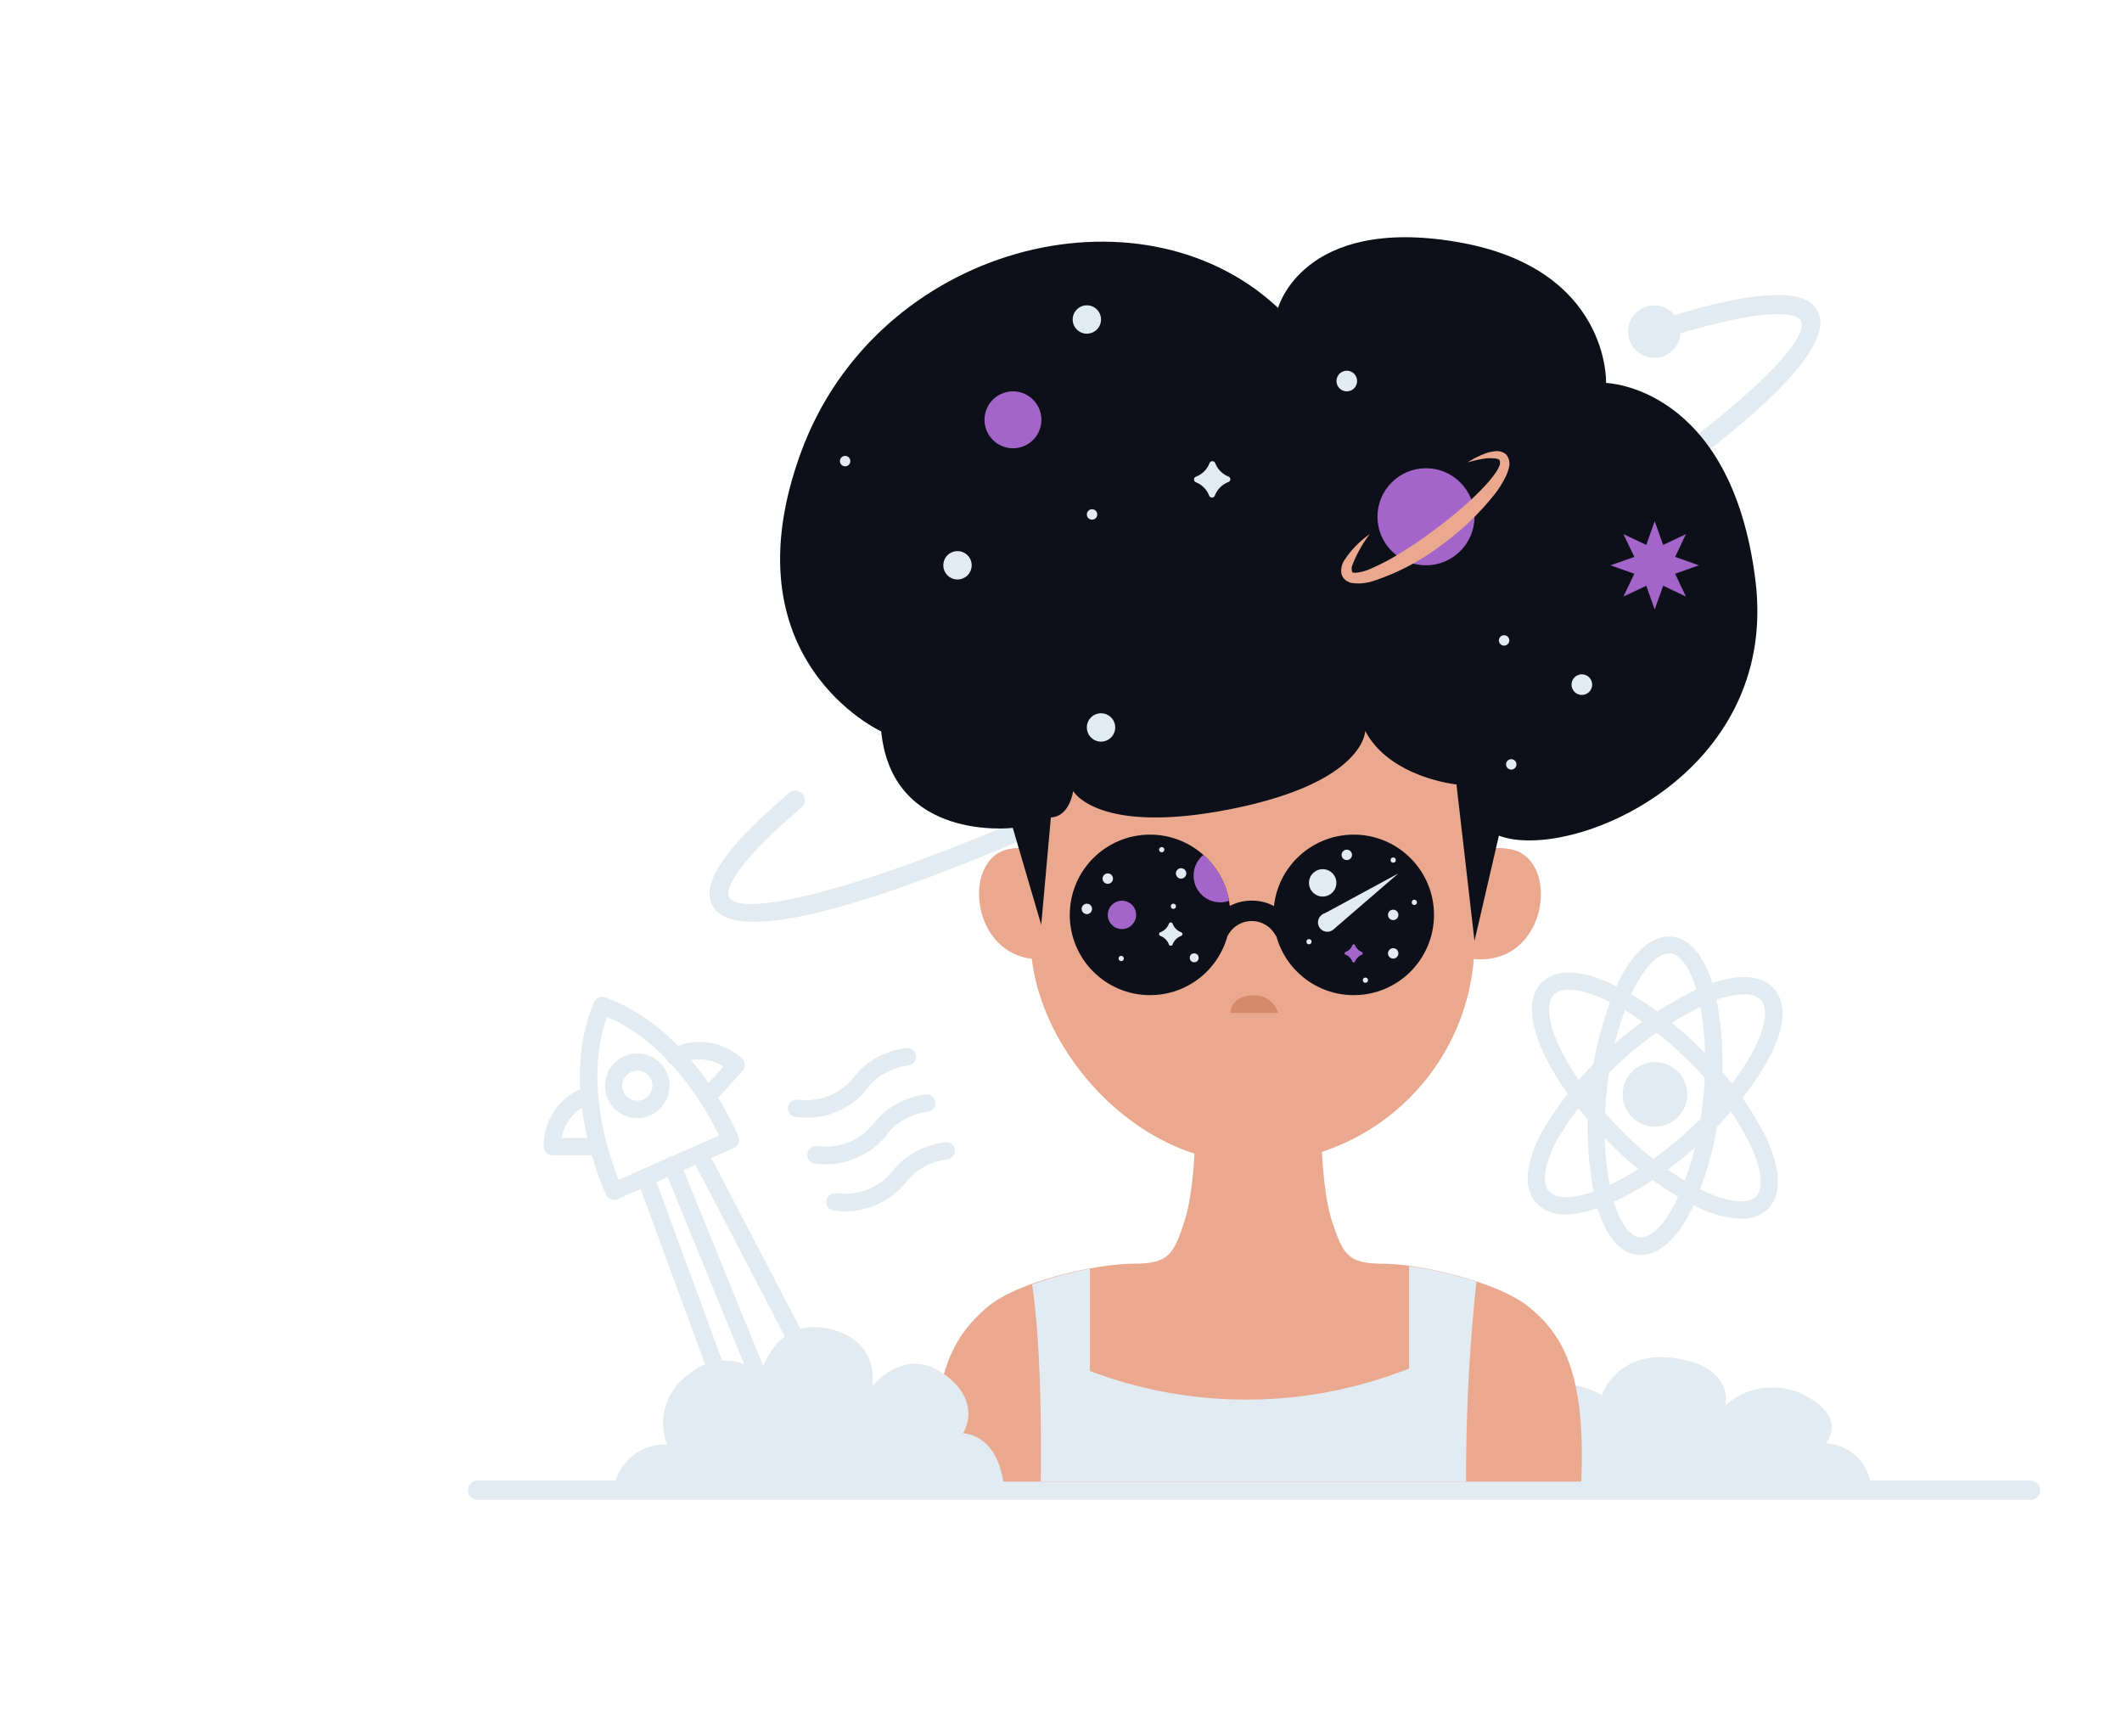 <svg xmlns="http://www.w3.org/2000/svg" viewBox="0 0 220 180"><title>Flat Web Illustrations Pack - Scene 27</title><path d="M78.17,95.56c-2.17,0-3.67-.51-4.28-1.65-.79-1.47-.82-4.29,8-11.77a1,1,0,0,1,1.28,1.52c-8.42,7.1-7.7,9.11-7.59,9.31,1.71,3.17,25.22-3.77,59.64-22.28s53.18-34.31,51.47-37.48c-.47-.88-4.14-1.41-14.92,2.12a1,1,0,0,1-.62-1.89c15.23-5,16.78-2.12,17.29-1.17,3.68,6.85-29.24,27.77-52.28,40.16C117,82.76,89.07,95.56,78.17,95.56Z" fill="#e2eaf2"/><circle cx="171.51" cy="34.38" r="2.72" fill="#e2eaf2"/><path d="M210.52,155.48h-161a1,1,0,1,1,0-2h161a1,1,0,0,1,0,2Z" fill="#e2eaf2"/><path d="M149.15,154.48s.51-3.85,6.15-3.85c0,0-2.05-3.46,2.56-6a8,8,0,0,1,8.21,0s1.53-4.76,7.68-3.82,5.13,4.89,5.13,4.89a7.3,7.3,0,0,1,8.21-1.07c4.6,2.39,2.18,5,2.18,5a4.92,4.92,0,0,1,4.73,4.79Z" fill="#e2eaf2"/><rect x="106.87" y="63.91" width="46" height="56.64" rx="23" fill="#eaa88e"/><path d="M151,92.22s.23-5.12,5.55-4.2,4,12.15-3.78,11.39Z" fill="#eaa88e"/><path d="M110.25,92.22S110,87.1,104.7,88s-4,12.15,3.78,11.39Z" fill="#eaa88e"/><path d="M127.56,105h4.94a2.52,2.52,0,0,0-2.47-1.82C127.54,103.19,127.56,105,127.56,105Z" fill="#d78a69"/><path d="M163.94,153.59h-67c-.47-11.42,2.08-15.17,5.31-18S113.78,131,117.48,131s4.16-.92,5.32-4.39,1.15-10.4,1.15-10.4h13s0,6.93,1.15,10.4,1.63,4.39,5.32,4.39,12,1.85,15.26,4.62S164.41,142.17,163.94,153.59Z" fill="#eaa88e"/><path d="M153.07,132.86A188.24,188.24,0,0,0,152,153.59H107.9c.06-5.9,0-14.54-.9-20.45a38.15,38.15,0,0,1,6-1.62v10.6h0a45.75,45.75,0,0,0,31.83.22l1.26-.46V131.24A40.49,40.49,0,0,1,153.07,132.86Z" fill="#e2eaf2"/><circle cx="119.23" cy="94.84" r="8.32" fill="#0d1019"/><circle cx="140.35" cy="94.84" r="8.32" fill="#0d1019"/><path d="M129.78,93.36a4.91,4.91,0,0,0-4.22,2.38,1.06,1.06,0,0,0,.91,1.61h0a1.08,1.08,0,0,0,.92-.53,2.79,2.79,0,0,1,4.77,0,1.09,1.09,0,0,0,.92.53h0a1.07,1.07,0,0,0,.92-1.61A4.91,4.91,0,0,0,129.78,93.36Z" fill="#0d1019"/><circle cx="116.32" cy="94.84" r="1.47" fill="#a365c9"/><circle cx="114.85" cy="91.08" r="0.54" fill="#e2eaf2"/><circle cx="112.68" cy="94.22" r="0.54" fill="#e2eaf2"/><circle cx="122.45" cy="90.54" r="0.54" fill="#e2eaf2"/><circle cx="144.44" cy="94.84" r="0.54" fill="#e2eaf2"/><circle cx="144.44" cy="98.83" r="0.54" fill="#e2eaf2"/><circle cx="137.13" cy="91.52" r="1.42" fill="#e2eaf2"/><circle cx="121.65" cy="93.95" r="0.27" fill="#e2eaf2"/><circle cx="116.24" cy="99.36" r="0.27" fill="#e2eaf2"/><circle cx="120.44" cy="88.08" r="0.27" fill="#e2eaf2"/><circle cx="146.63" cy="93.54" r="0.27" fill="#e2eaf2"/><circle cx="135.71" cy="97.62" r="0.27" fill="#e2eaf2"/><circle cx="141.56" cy="101.61" r="0.27" fill="#e2eaf2"/><circle cx="144.44" cy="89.16" r="0.27" fill="#e2eaf2"/><circle cx="139.63" cy="88.62" r="0.54" fill="#e2eaf2"/><circle cx="137.61" cy="95.62" r="0.97" fill="#e2eaf2"/><circle cx="123.81" cy="99.29" r="0.46" fill="#e2eaf2"/><path d="M127.42,93.38a2.62,2.62,0,0,1-.9.16,2.77,2.77,0,0,1-1.75-4.92A8.28,8.28,0,0,1,127.42,93.38Z" fill="#a365c9"/><path d="M122.59,96.83h0a.21.21,0,0,1-.13.19,1.51,1.51,0,0,0-.89.89.21.21,0,0,1-.19.13h0a.21.21,0,0,1-.19-.13,1.51,1.51,0,0,0-.89-.89.21.21,0,0,1-.13-.19h0a.21.21,0,0,1,.13-.19,1.51,1.51,0,0,0,.89-.89.21.21,0,0,1,.19-.13h0a.21.21,0,0,1,.19.13,1.51,1.51,0,0,0,.89.89A.21.21,0,0,1,122.59,96.83Z" fill="#e2eaf2"/><path d="M141.29,98.83h0a.15.15,0,0,1-.1.14,1.24,1.24,0,0,0-.7.7.15.15,0,0,1-.14.1h0a.15.15,0,0,1-.15-.1,1.22,1.22,0,0,0-.69-.7.16.16,0,0,1-.11-.14h0a.17.17,0,0,1,.11-.15,1.18,1.18,0,0,0,.69-.69.15.15,0,0,1,.15-.1h0a.15.15,0,0,1,.14.1,1.19,1.19,0,0,0,.7.69A.16.16,0,0,1,141.29,98.83Z" fill="#a365c9"/><polygon points="137.04 94.84 144.98 90.54 138.29 96.31 137.04 94.84" fill="#e2eaf2"/><path d="M63.61,154.48a5.35,5.35,0,0,1,5.55-4.73,6.16,6.16,0,0,1,2.31-7.33,5.67,5.67,0,0,1,7.4,0s1.39-5.85,6.94-4.7,4.62,6,4.62,6,3.26-4.25,7.41-1.31,2,6.17,2,6.17,3.81,0,4.27,5.89Z" fill="#e2eaf2"/><path d="M63.67,124.4a.91.91,0,0,1-.81-.51c-.21-.45-5.11-11-1.27-20a.9.9,0,0,1,1.13-.49c9.24,3.26,13.66,14,13.85,14.44A.9.9,0,0,1,76.1,119L64,124.32A.9.9,0,0,1,63.67,124.4Zm-.74-19c-2.43,6.74.22,14.44,1.21,16.9l10.41-4.58C73.4,115.35,69.52,108.19,62.93,105.42Z" fill="#e2eaf2"/><path d="M66.06,115.91a3.47,3.47,0,0,1-1.22-.23A3.36,3.36,0,0,1,63,113.9a3.36,3.36,0,0,1,1.72-4.41,3.36,3.36,0,0,1,4.42,1.72h0a3.36,3.36,0,0,1-1.72,4.41A3.34,3.34,0,0,1,66.06,115.91Zm0-4.91a1.58,1.58,0,0,0-.63.13,1.54,1.54,0,0,0-.82.86,1.55,1.55,0,0,0,.89,2,1.54,1.54,0,0,0,1.19,0,1.56,1.56,0,0,0,.83-.86,1.54,1.54,0,0,0,0-1.19h0A1.55,1.55,0,0,0,66.06,111Z" fill="#e2eaf2"/><path d="M73.34,114.64a.9.9,0,0,1-.67-1.5L75,110.57a4.53,4.53,0,0,0-4.49-.29.9.9,0,1,1-.88-1.56,6.41,6.41,0,0,1,7.28,1,.88.88,0,0,1,.3.62A.91.91,0,0,1,77,111l-3,3.3A.87.87,0,0,1,73.34,114.64Z" fill="#e2eaf2"/><path d="M61.69,119.75h0l-4.44,0a.89.89,0,0,1-.88-.91,6.41,6.41,0,0,1,4.15-6.08.9.9,0,0,1,.55,1.71,4.53,4.53,0,0,0-2.83,3.5l3.47,0a.91.91,0,0,1,.89.91A.9.9,0,0,1,61.69,119.75Z" fill="#e2eaf2"/><path d="M85,144.46a.89.89,0,0,1-.79-.48L71.71,120a.89.89,0,0,1,1.59-.82l12.49,23.94a.9.9,0,0,1-.38,1.21A.86.86,0,0,1,85,144.46Z" fill="#e2eaf2"/><path d="M80,146.93a.9.9,0,0,1-.83-.56L68.88,121.19a.9.9,0,1,1,1.66-.68l10.25,25.18a.91.91,0,0,1-.5,1.17A1,1,0,0,1,80,146.93Z" fill="#e2eaf2"/><path d="M75.74,146.93a.89.89,0,0,1-.84-.59l-8.82-24a.89.89,0,0,1,.53-1.15.91.91,0,0,1,1.15.53l8.82,24a.91.91,0,0,1-.84,1.21Z" fill="#e2eaf2"/><path d="M83.77,115.85c-.4,0-.75,0-1.1-.06l-.17,0a.89.89,0,0,1,.16-1.78h.17a6.33,6.33,0,0,0,5.7-2.35,7.49,7.49,0,0,1,3.22-2.42,7.71,7.71,0,0,1,2.23-.59.9.9,0,0,1,1,.8.91.91,0,0,1-.81,1,5.87,5.87,0,0,0-1.72.47,5.79,5.79,0,0,0-2.53,1.91,7.53,7.53,0,0,1-3.21,2.42A7.45,7.45,0,0,1,83.77,115.85Z" fill="#e2eaf2"/><path d="M85.79,120.7c-.4,0-.75,0-1.1-.06h-.17a.9.9,0,0,1-.81-1,.89.89,0,0,1,1-.82l.17,0a6.3,6.3,0,0,0,5.7-2.36,7.49,7.49,0,0,1,3.22-2.41,7.75,7.75,0,0,1,2.23-.6.9.9,0,0,1,.17,1.79,5.84,5.84,0,0,0-1.71.46,5.72,5.72,0,0,0-2.54,1.92,7.45,7.45,0,0,1-3.21,2.41A7.28,7.28,0,0,1,85.79,120.7Z" fill="#e2eaf2"/><path d="M87.81,125.57c-.39,0-.75,0-1.1-.07h-.16a.9.9,0,1,1,.15-1.79l.17,0a6.34,6.34,0,0,0,5.71-2.36A7.46,7.46,0,0,1,95.79,119a7.71,7.71,0,0,1,2.23-.59.89.89,0,1,1,.17,1.78,6,6,0,0,0-1.71.46,5.85,5.85,0,0,0-2.54,1.92,8.24,8.24,0,0,1-6.13,3Z" fill="#e2eaf2"/><circle cx="171.58" cy="113.45" r="3.35" fill="#e2eaf2"/><path d="M170.14,130.09l-.34,0c-2-.21-3.54-2.23-4.42-5.68a37.29,37.29,0,0,1,2.44-22.7c1.6-3.18,3.57-4.81,5.53-4.61s3.54,2.23,4.43,5.69a33.72,33.72,0,0,1,.55,11.53,33.61,33.61,0,0,1-3,11.16C173.82,128.46,172,130.09,170.14,130.09ZM173,98.86c-1.11,0-2.44,1.34-3.6,3.64A31.54,31.54,0,0,0,166.61,113a31.83,31.83,0,0,0,.5,10.9c.67,2.6,1.75,4.23,2.88,4.35s2.53-1.24,3.74-3.63a31.84,31.84,0,0,0,2.82-10.55h0a32.09,32.09,0,0,0-.51-10.9c-.67-2.6-1.75-4.22-2.88-4.35Z" fill="#e2eaf2"/><path d="M162.33,125.89a3.94,3.94,0,0,1-3.06-1.19c-1.33-1.46-1.15-4,.48-7.18a37.39,37.39,0,0,1,16.93-15.31c3.32-1.31,5.88-1.22,7.2.24,3,3.28-1.78,10.77-7.75,16.17h0C171.66,122.65,166.09,125.89,162.33,125.89Zm18.49-22.82a9.89,9.89,0,0,0-3.48.81,35.63,35.63,0,0,0-16,14.46c-1.23,2.38-1.51,4.32-.74,5.16,1.59,1.76,7.86-.37,14.33-6.21s9.21-11.88,7.62-13.64A2.3,2.3,0,0,0,180.82,103.07ZM175.53,118h0Z" fill="#e2eaf2"/><path d="M180.5,126.33a11,11,0,0,1-4.4-1.14,33.69,33.69,0,0,1-9.33-6.81c-5.68-5.69-10-13.41-6.93-16.53s10.85,1.24,16.54,6.93a33.6,33.6,0,0,1,6.81,9.33c1.47,3.24,1.51,5.8.12,7.2A3.82,3.82,0,0,1,180.5,126.33ZM162.67,102.6a2.16,2.16,0,0,0-1.56.51c-1.67,1.68.76,7.84,6.93,14a31.92,31.92,0,0,0,8.81,6.45c2.44,1.11,4.38,1.29,5.19.48s.63-2.75-.49-5.19a31.66,31.66,0,0,0-6.44-8.81C170.21,105.14,165.32,102.6,162.67,102.6Z" fill="#e2eaf2"/><path d="M141.54,75.77s0,5.32-13.87,8.09S111.26,82,111.26,82s-.33,2.64-2.31,2.74l-1,11.13L105,85.82s-12.49,1.51-13.64-10c0,0-16.19-7.4-8.33-28.9s35.14-28.43,49.48-15c0,0,2.54-9.54,18.49-6.85S166.51,39.7,166.51,39.7s13,.3,15.49,20.5-19.22,29.21-26.6,26.43l-2.53,10.91L151,81.32S144.09,80.62,141.54,75.77Z" fill="#0d1019"/><circle cx="147.84" cy="53.57" r="5.03" fill="#a365c9"/><path d="M142,55.38a13,13,0,0,0-1.81,3.25,1,1,0,0,0,0,.65c0,.08.09.07.3.1A4.64,4.64,0,0,0,142,59a22.48,22.48,0,0,0,3.25-1.71,37.21,37.21,0,0,0,3.09-2.09c1-.72,2-1.5,2.94-2.31a31,31,0,0,0,2.7-2.55,12.05,12.05,0,0,0,1.12-1.4,3.58,3.58,0,0,0,.38-.72.77.77,0,0,0,0-.48c0-.1-.28-.21-.56-.22a4.49,4.49,0,0,0-.89,0,13.77,13.77,0,0,0-1.86.41,8.64,8.64,0,0,1,1.74-.89,3.88,3.88,0,0,1,1-.25,1.52,1.52,0,0,1,1.22.3,1.47,1.47,0,0,1,.32,1.33,4.32,4.32,0,0,1-.35,1,10.35,10.35,0,0,1-1.07,1.72,27.67,27.67,0,0,1-5.66,5.42,23.89,23.89,0,0,1-7,3.67,5,5,0,0,1-2.19.21,1.22,1.22,0,0,1-.33-.1c-.12-.07-.23-.08-.34-.2a1.15,1.15,0,0,1-.44-.7,2,2,0,0,1,.22-1.22A9.66,9.66,0,0,1,142,55.38Z" fill="#eaa88e"/><circle cx="105.02" cy="43.52" r="2.95" fill="#a365c9"/><circle cx="112.68" cy="33.12" r="1.47" fill="#e2eaf2"/><circle cx="99.27" cy="58.6" r="1.47" fill="#e2eaf2"/><circle cx="114.15" cy="75.41" r="1.47" fill="#e2eaf2"/><circle cx="113.22" cy="53.33" r="0.54" fill="#e2eaf2"/><circle cx="87.62" cy="47.8" r="0.54" fill="#e2eaf2"/><circle cx="139.63" cy="39.5" r="1.07" fill="#e2eaf2"/><circle cx="155.94" cy="66.39" r="0.54" fill="#e2eaf2"/><circle cx="164" cy="70.97" r="1.07" fill="#e2eaf2"/><circle cx="156.68" cy="79.24" r="0.54" fill="#e2eaf2"/><polygon points="171.55 54.03 172.43 56.49 174.79 55.37 173.67 57.73 176.13 58.6 173.67 59.48 174.79 61.84 172.43 60.72 171.55 63.18 170.68 60.72 168.31 61.84 169.44 59.48 166.97 58.6 169.44 57.73 168.31 55.37 170.68 56.49 171.55 54.03" fill="#a365c9"/><path d="M127.56,49.68h0a.32.32,0,0,1-.21.29,2.43,2.43,0,0,0-1.4,1.41.33.33,0,0,1-.3.2h0a.31.31,0,0,1-.29-.2A2.43,2.43,0,0,0,124,50a.31.31,0,0,1-.21-.29h0a.32.32,0,0,1,.21-.3,2.42,2.42,0,0,0,1.4-1.4.31.31,0,0,1,.29-.2h0a.33.33,0,0,1,.3.2,2.42,2.42,0,0,0,1.4,1.4A.34.34,0,0,1,127.56,49.68Z" fill="#e2eaf2"/></svg>